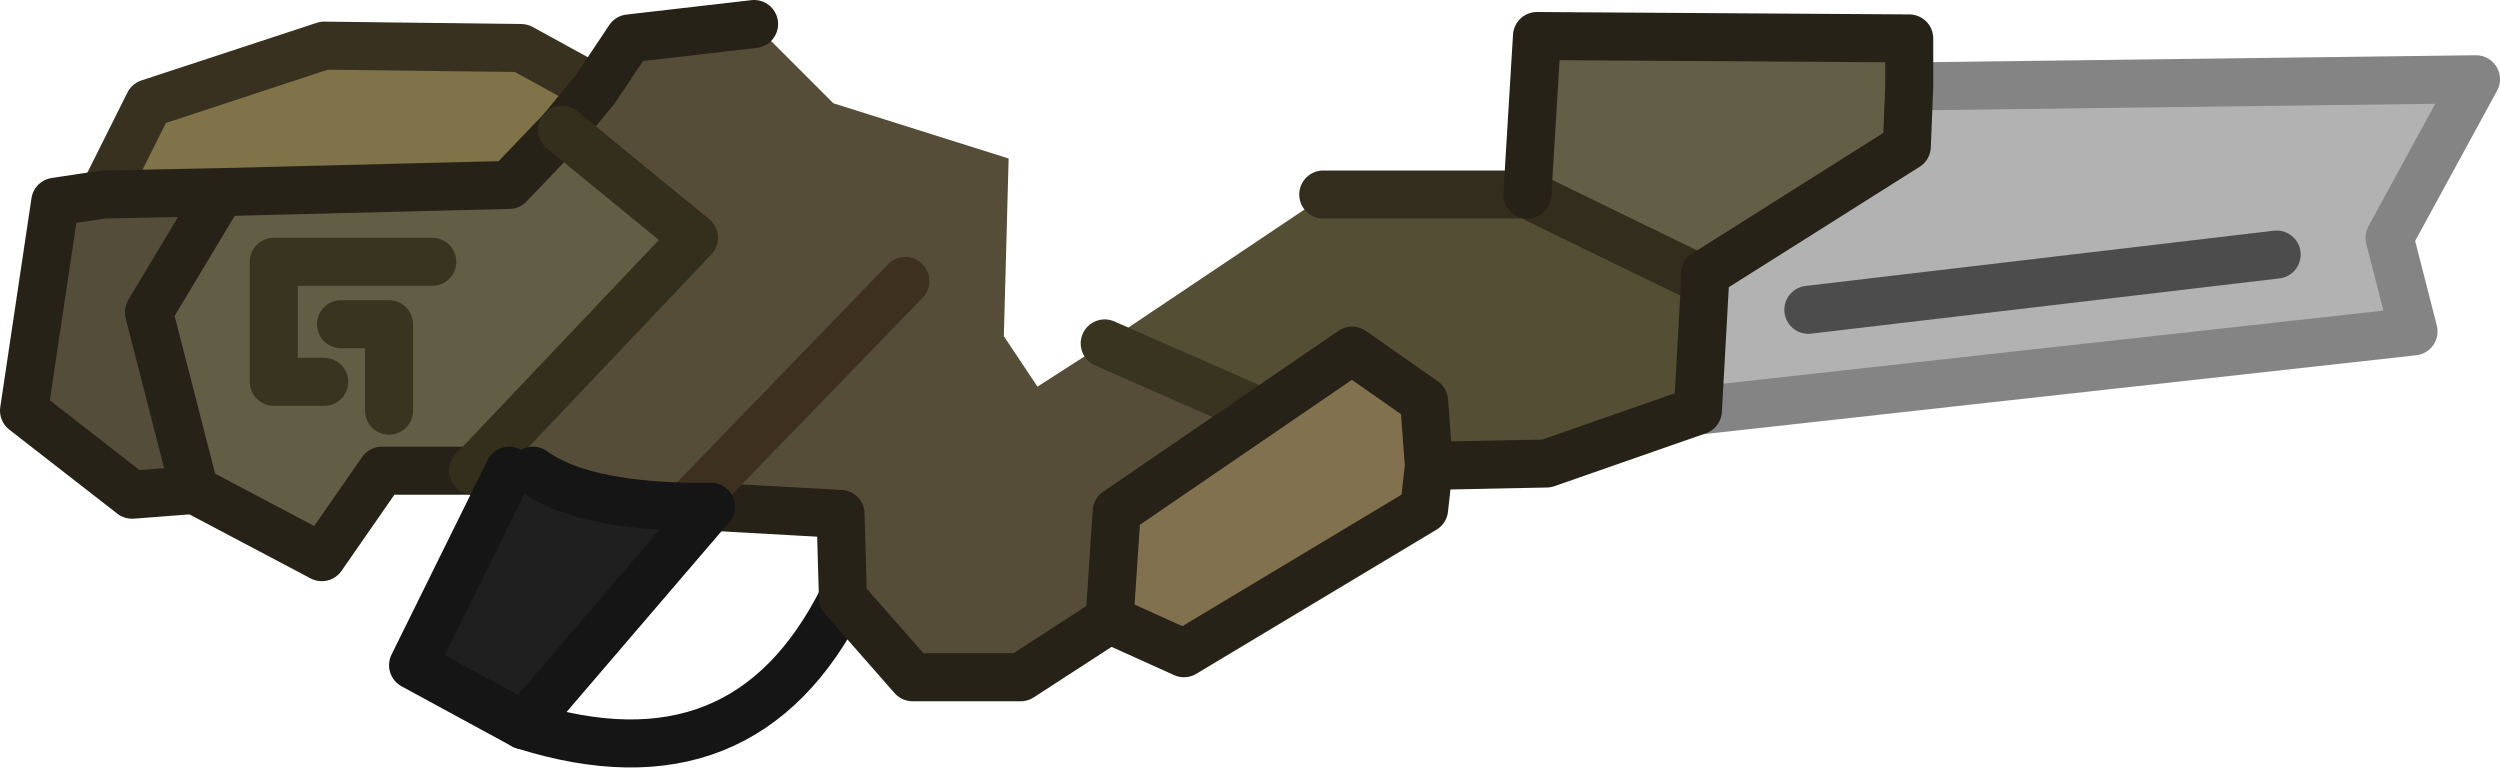 <?xml version="1.0" encoding="UTF-8" standalone="no"?>
<svg xmlns:xlink="http://www.w3.org/1999/xlink" height="16.0px" width="52.05px" xmlns="http://www.w3.org/2000/svg">
  <g transform="matrix(1.0, 0.0, 0.0, 1.0, 17.0, 7.05)">
    <path d="M30.4 -1.75 L20.65 -0.6 30.4 -1.75 M22.75 -5.25 L34.55 -5.4 32.75 -2.1 33.25 -0.15 18.35 1.5 18.5 -1.35 22.7 -4.0 22.75 -5.25" fill="#b2b2b2" fill-rule="evenodd" stroke="none"/>
    <path d="M-4.6 -5.2 L-6.4 -3.2 -14.85 -3.0 -13.9 -4.9 -10.25 -6.1 -6.15 -6.05 -4.6 -5.2" fill="#807349" fill-rule="evenodd" stroke="none"/>
    <path d="M18.35 1.5 L33.25 -0.15 32.75 -2.1 34.55 -5.4 22.75 -5.25" fill="none" stroke="#848484" stroke-linecap="round" stroke-linejoin="round" stroke-width="1.0"/>
    <path d="M20.65 -0.6 L30.4 -1.75" fill="none" stroke="#4c4c4c" stroke-linecap="round" stroke-linejoin="round" stroke-width="1.0"/>
    <path d="M-14.85 -3.0 L-13.9 -4.9 -10.25 -6.1 -6.15 -6.05 -4.6 -5.2" fill="none" stroke="#38311f" stroke-linecap="round" stroke-linejoin="round" stroke-width="1.0"/>
    <path d="M-6.1 8.05 Q-1.5 9.5 0.55 5.4" fill="none" stroke="#151515" stroke-linecap="round" stroke-linejoin="round" stroke-width="1.0"/>
    <path d="M18.5 -1.2 L14.8 -3.0 15.0 -6.3 22.75 -6.25 22.75 -5.25 22.7 -4.0 18.5 -1.35 18.5 -1.2" fill="#635f46" fill-rule="evenodd" stroke="none"/>
    <path d="M14.8 -3.0 L18.5 -1.2 18.35 1.5 15.2 2.6 12.75 2.65 12.65 1.3 11.15 0.25 9.3 1.55 6.0 0.1 10.55 -2.95 10.55 -3.0 14.8 -3.0" fill="#544e34" fill-rule="evenodd" stroke="none"/>
    <path d="M6.0 0.1 L9.3 1.55 6.25 3.6 6.1 5.85 4.25 7.05 2.0 7.05 0.55 5.4 0.5 3.65 -2.2 3.5 -2.7 3.5 Q-5.35 3.55 -6.4 2.75 L-7.15 2.75 -2.55 -2.1 -5.3 -4.35 -4.6 -5.2 -3.9 -6.25 -1.3 -6.55 0.35 -4.9 4.0 -3.75 3.9 -0.05 4.6 1.0 6.0 0.1 M1.85 -1.2 L-2.7 3.5 1.85 -1.2" fill="#554d38" fill-rule="evenodd" stroke="none"/>
    <path d="M-12.95 3.15 L-14.25 3.25 -16.5 1.5 -15.85 -2.85 -14.85 -3.0 -12.4 -3.05 -13.9 -0.55 -12.95 3.15" fill="#544d3a" fill-rule="evenodd" stroke="none"/>
    <path d="M-7.15 2.75 L-9.05 2.75 -10.3 4.55 -12.95 3.15 -13.9 -0.55 -12.4 -3.05 -6.4 -3.2 -5.3 -4.35 -2.55 -2.1 -7.15 2.75 M-8.0 -1.6 L-11.3 -1.6 -11.3 0.9 -10.25 0.9 -11.3 0.9 -11.3 -1.6 -8.0 -1.6 M-8.9 1.5 L-8.9 -0.3 -9.9 -0.3 -8.9 -0.3 -8.9 1.5" fill="#625e45" fill-rule="evenodd" stroke="none"/>
    <path d="M14.8 -3.0 L18.5 -1.2 M14.8 -3.0 L10.55 -3.0" fill="none" stroke="#332d1d" stroke-linecap="round" stroke-linejoin="round" stroke-width="1.0"/>
    <path d="M18.5 -1.2 L18.5 -1.35 22.7 -4.0 22.75 -5.25 22.75 -6.25 15.0 -6.3 14.8 -3.0 M12.75 2.65 L15.2 2.6 18.35 1.5 18.5 -1.2 M6.1 5.85 L4.25 7.05 2.0 7.05 0.55 5.4 0.5 3.65 -2.2 3.5 M-6.4 2.75 L-7.15 2.75 -9.05 2.75 -10.3 4.55 -12.95 3.15 -14.25 3.25 -16.5 1.5 -15.85 -2.85 -14.85 -3.0 -12.4 -3.05 -6.4 -3.2 -5.3 -4.35 -4.6 -5.2 -3.9 -6.25 -1.3 -6.55 M-12.95 3.15 L-13.9 -0.55 -12.4 -3.05" fill="none" stroke="#262217" stroke-linecap="round" stroke-linejoin="round" stroke-width="1.0"/>
    <path d="M6.0 0.1 L9.3 1.55 M-9.9 -0.3 L-8.9 -0.3 -8.9 1.5 M-10.25 0.9 L-11.3 0.9 -11.3 -1.6 -8.0 -1.6" fill="none" stroke="#393420" stroke-linecap="round" stroke-linejoin="round" stroke-width="1.0"/>
    <path d="M-5.3 -4.35 L-2.55 -2.1 -7.15 2.75" fill="none" stroke="#342f1c" stroke-linecap="round" stroke-linejoin="round" stroke-width="1.0"/>
    <path d="M-2.2 3.5 L-2.7 3.5" fill="none" stroke="#151515" stroke-linecap="round" stroke-linejoin="round" stroke-width="1.0"/>
    <path d="M-2.7 3.5 L1.85 -1.2" fill="none" stroke="#3d301f" stroke-linecap="round" stroke-linejoin="round" stroke-width="1.0"/>
    <path d="M-2.7 3.5 L-2.2 3.5 -6.1 8.05 -8.4 6.8 -6.4 2.75 Q-5.35 3.55 -2.7 3.5" fill="#1f1f1f" fill-rule="evenodd" stroke="none"/>
    <path d="M-6.4 2.75 L-8.4 6.8 -6.1 8.05 -2.2 3.5 -2.7 3.5 Q-4.95 3.45 -5.9 2.75" fill="none" stroke="#151515" stroke-linecap="round" stroke-linejoin="round" stroke-width="1.0"/>
    <path d="M6.1 5.85 L6.25 3.6 11.15 0.25 12.65 1.3 12.75 2.65 12.65 3.55 7.65 6.55 6.1 5.85" fill="#81714f" fill-rule="evenodd" stroke="none"/>
    <path d="M6.1 5.85 L6.25 3.6 11.15 0.25 12.65 1.3 12.75 2.65 12.65 3.55 7.65 6.55 6.1 5.85 Z" fill="none" stroke="#262217" stroke-linecap="round" stroke-linejoin="round" stroke-width="1.0"/>
  </g>
</svg>
